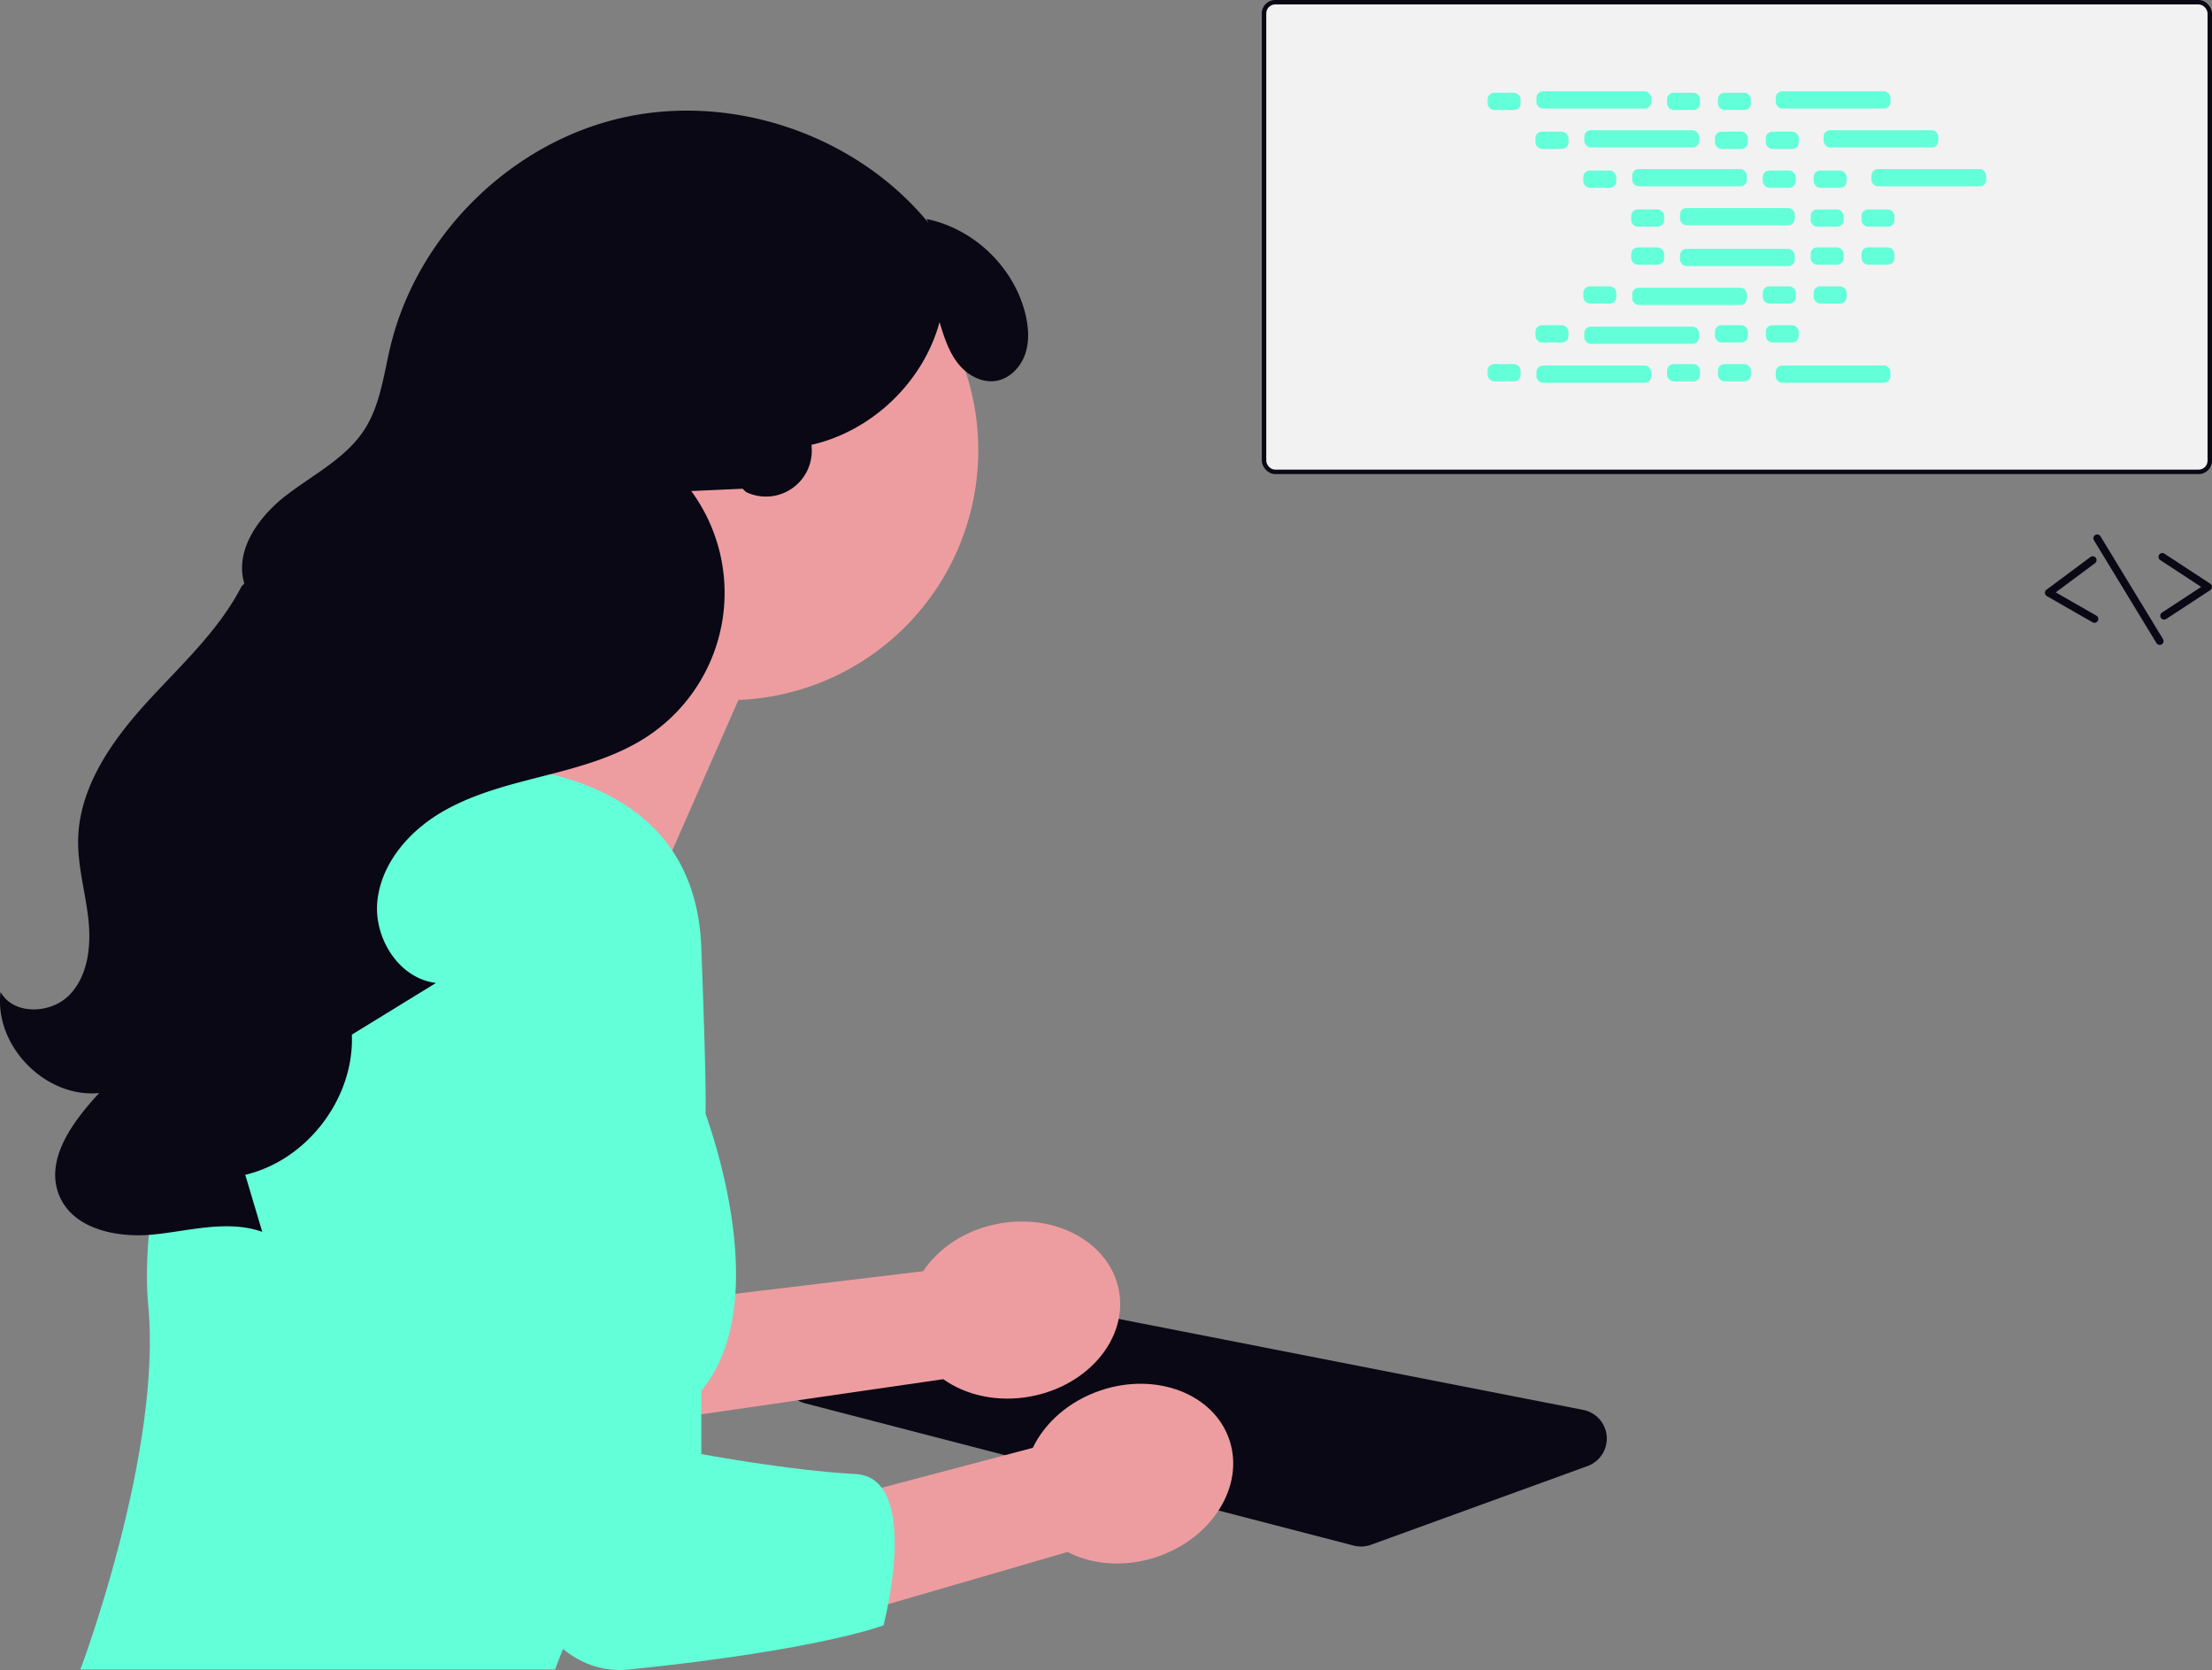 <svg xmlns="http://www.w3.org/2000/svg" width="994.037" height="750.305" viewBox="0 0 994.037 750.305" xmlns:xlink="http://www.w3.org/1999/xlink" role="img" artist="Katerina Limpitsouni" source="https://undraw.co/"><rect x="0" y="0" width="994.037" height="750.305" fill="#808080" stroke="none"/><g transform="translate(-598.963 -140)"><g transform="translate(80 -287)"><rect width="427" height="213" rx="6" transform="translate(1086 427)" fill="#090814"/><rect width="423" height="209" rx="4" transform="translate(1088 429)" fill="#f2f2f2"/></g><g transform="translate(-40.39)"><path d="M546.033,672a13.062,13.062,0,0,0,4.481-.793l97.3-35.363a13.132,13.132,0,0,0-1.963-25.23L377.128,558.006a13.159,13.159,0,0,0-6.531.38l-75.086,24.063a13.134,13.134,0,0,0,.712,25.222L542.732,671.58a13.1,13.1,0,0,0,3.3.421Z" transform="translate(704.964 162.823)" fill="#090814"/><path d="M565.407,523.281l-141.124,16.96,25.729,49.618L574.435,571.8c10.245,7.266,24.483,10.5,39.286,7.747,25.9-4.82,43.664-26.1,39.674-47.539s-28.22-34.9-54.12-30.084C584.473,504.674,572.352,512.817,565.407,523.281Z" transform="translate(488.792 187.846)" fill="#ed9da0"/><path d="M516.257,125.082A112.316,112.316,0,1,1,629.2,266.636L570.8,399.5,488.014,281.57s31.031-23.164,52.371-52.972a112.194,112.194,0,0,1-24.128-103.516Z" transform="translate(341.988 187.846)" fill="#ed9da0"/><path d="M666.1,357.019a99.739,99.739,0,0,1,91.615-62.241c50.854-.49,115.585,12.809,118.254,83.091,4.419,116.37,0,69.53,0,69.53s35.107,87.416,0,129.579S810.25,702.244,810.25,702.244H596.918s36.828-97.331,30.5-163.735c-4.293-45.075,16.183-125.846,38.681-181.49Z" transform="translate(78.539 187.846)" fill="#63ffd9"/><path d="M465.9,397.83c5.844,10.536,22.722,9.939,31.05,1.232s9.719-21.984,8.412-33.961-4.836-23.756-4.593-35.8c.464-22.986,14.483-43.422,29.883-60.492s33.008-32.751,43.529-53.192l1.271-1.309c-4.495-14.848,6.407-30.015,18.68-39.5s26.991-16.724,35.371-29.779c7.129-11.106,8.57-24.77,11.69-37.594,12.089-49.686,53.879-90.9,103.727-102.3s105.4,7.556,137.881,47.049l-.781-1.637c21.1,4.271,39.048,21.392,44.311,42.266,1.524,6.047,2.031,12.548,0,18.445s-6.971,11.048-13.13,12.024c-6.606,1.048-13.215-2.839-17.286-8.147s-6.1-11.857-8.054-18.254c-7.332,26.936-30.351,48.974-57.58,55.129a20.6,20.6,0,0,1-29.361,21.212l-1.566-1.491-23.071,1.038a77.307,77.307,0,0,1-19.767,110.287c-13.93,9.184-30.383,13.6-46.549,17.729s-32.654,8.226-46.909,16.9-26.2,22.833-27.841,39.438,9.81,34.733,26.386,36.639l-37.838,23.232c1.126,28.565-20.077,56.433-47.907,62.968q3.821,12.822,7.641,25.645c-15.48-5.505-32.428-.491-48.773,1.177s-36.163-2.3-42.443-17.481c-6.678-16.142,6.073-33.257,17.934-46.081-24.149,2.409-47.3-21.3-44.323-45.382Z" transform="translate(173.708 187.846)" fill="#090814"/><path d="M510.913,602.637l-137.425,36.3,32.34,45.585,120.733-35.087c11.151,5.78,25.7,7.017,39.98,2.243,24.986-8.354,39.636-31.889,32.723-52.567S566.49,568.446,541.5,576.8c-14.28,4.774-25.159,14.514-30.591,25.838Z" transform="translate(592.567 187.846)" fill="#ed9da0"/><path d="M525.622,447.4s6,263.636,91.971,254.844S732.02,682.385,732.02,682.385s17.392-66.4-12.648-67.985-69.243-8.976-69.243-8.976V414.215" transform="translate(304.38 187.846)" fill="#63ffd9"/></g><g transform="translate(3420.188 -16528.031)"><rect width="14.794" height="7.742" rx="2.88" transform="translate(-2152.714 16709.709)" fill="#63ffd9"/><rect width="14.794" height="7.742" rx="2.88" transform="translate(-2072.065 16709.709)" fill="#63ffd9"/><rect width="14.794" height="7.742" rx="2.88" transform="translate(-2049.214 16709.709)" fill="#63ffd9"/><rect width="51.57" height="7.742" rx="2.88" transform="translate(-2130.777 16709.063)" fill="#63ffd9"/><rect width="51.57" height="7.742" rx="2.88" transform="translate(-2023.245 16709.063)" fill="#63ffd9"/><rect width="14.794" height="7.742" rx="2.88" transform="translate(-2131.208 16727.184)" fill="#63ffd9"/><rect width="14.794" height="7.742" rx="2.88" transform="translate(-2050.558 16727.184)" fill="#63ffd9"/><rect width="14.794" height="7.742" rx="2.88" transform="translate(-2027.708 16727.184)" fill="#63ffd9"/><rect width="51.57" height="7.742" rx="2.88" transform="translate(-2109.271 16726.537)" fill="#63ffd9"/><rect width="51.57" height="7.742" rx="2.88" transform="translate(-2001.739 16726.537)" fill="#63ffd9"/><rect width="14.794" height="7.742" rx="2.88" transform="translate(-2109.701 16744.658)" fill="#63ffd9"/><rect width="14.794" height="7.742" rx="2.88" transform="translate(-2029.052 16744.658)" fill="#63ffd9"/><rect width="14.794" height="7.742" rx="2.88" transform="translate(-2006.201 16744.658)" fill="#63ffd9"/><rect width="51.57" height="7.742" rx="2.88" transform="translate(-2087.764 16744.01)" fill="#63ffd9"/><rect width="51.57" height="7.742" rx="2.88" transform="translate(-1980.232 16744.01)" fill="#63ffd9"/><rect width="14.794" height="7.742" rx="2.88" transform="translate(-2088.195 16762.129)" fill="#63ffd9"/><rect width="14.794" height="7.742" rx="2.88" transform="translate(-2007.545 16762.129)" fill="#63ffd9"/><rect width="14.794" height="7.742" rx="2.88" transform="translate(-1984.695 16762.129)" fill="#63ffd9"/><rect width="51.57" height="7.742" rx="2.88" transform="translate(-2066.258 16761.484)" fill="#63ffd9"/><rect width="14.794" height="7.742" rx="2.88" transform="translate(-2072.065 16831.613)" fill="#63ffd9"/><rect width="14.794" height="7.742" rx="2.88" transform="translate(-2049.214 16831.613)" fill="#63ffd9"/><rect width="51.57" height="7.742" rx="2.88" transform="translate(-2023.245 16832.26)" fill="#63ffd9"/><rect width="14.794" height="7.742" rx="2.88" transform="translate(-2152.714 16831.613)" fill="#63ffd9"/><rect width="51.57" height="7.742" rx="2.88" transform="translate(-2130.777 16832.26)" fill="#63ffd9"/><rect width="14.794" height="7.742" rx="2.88" transform="translate(-2131.208 16814.139)" fill="#63ffd9"/><rect width="14.794" height="7.742" rx="2.88" transform="translate(-2050.558 16814.139)" fill="#63ffd9"/><rect width="14.794" height="7.742" rx="2.88" transform="translate(-2027.708 16814.139)" fill="#63ffd9"/><rect width="51.57" height="7.742" rx="2.88" transform="translate(-2109.271 16814.787)" fill="#63ffd9"/><rect width="14.794" height="7.742" rx="2.88" transform="translate(-2109.701 16796.666)" fill="#63ffd9"/><rect width="14.794" height="7.742" rx="2.88" transform="translate(-2029.052 16796.666)" fill="#63ffd9"/><rect width="14.794" height="7.742" rx="2.88" transform="translate(-2006.201 16796.666)" fill="#63ffd9"/><rect width="51.57" height="7.742" rx="2.88" transform="translate(-2087.764 16797.313)" fill="#63ffd9"/><rect width="14.794" height="7.742" rx="2.88" transform="translate(-2088.195 16779.191)" fill="#63ffd9"/><rect width="14.794" height="7.742" rx="2.88" transform="translate(-2007.545 16779.191)" fill="#63ffd9"/><rect width="14.794" height="7.742" rx="2.88" transform="translate(-1984.695 16779.191)" fill="#63ffd9"/><rect width="51.57" height="7.742" rx="2.88" transform="translate(-2066.258 16779.838)" fill="#63ffd9"/></g><g transform="translate(80 33)"><path d="M200.132,634.2a1.7,1.7,0,0,0,.52-.229L220.46,621a1.72,1.72,0,0,0,0-2.878l-20.589-13.486a1.72,1.72,0,0,0-1.885,2.878l18.388,12.045-17.607,11.527a1.722,1.722,0,0,0,1.36,3.11Z" transform="translate(1291.761 -248.875)" fill="#090814"/><path d="M205.067,634.617a1.722,1.722,0,0,0,.435-3.161l-18.26-10.469,17.648-13.111a1.72,1.72,0,0,0-2.051-2.762L183.08,619.792a1.719,1.719,0,0,0,.169,2.876l20.54,11.775a1.721,1.721,0,0,0,1.279.174Z" transform="translate(1255.543 -247.852)" fill="#090814"/><path d="M218.933,651.49a1.656,1.656,0,0,0,.471-.2,1.722,1.722,0,0,0,.577-2.367L191.9,602.755a1.722,1.722,0,1,0-2.941,1.793l28.081,46.17a1.722,1.722,0,0,0,1.9.773Z" transform="translate(1270.991 -254.805)" fill="#090814"/></g></g></svg>